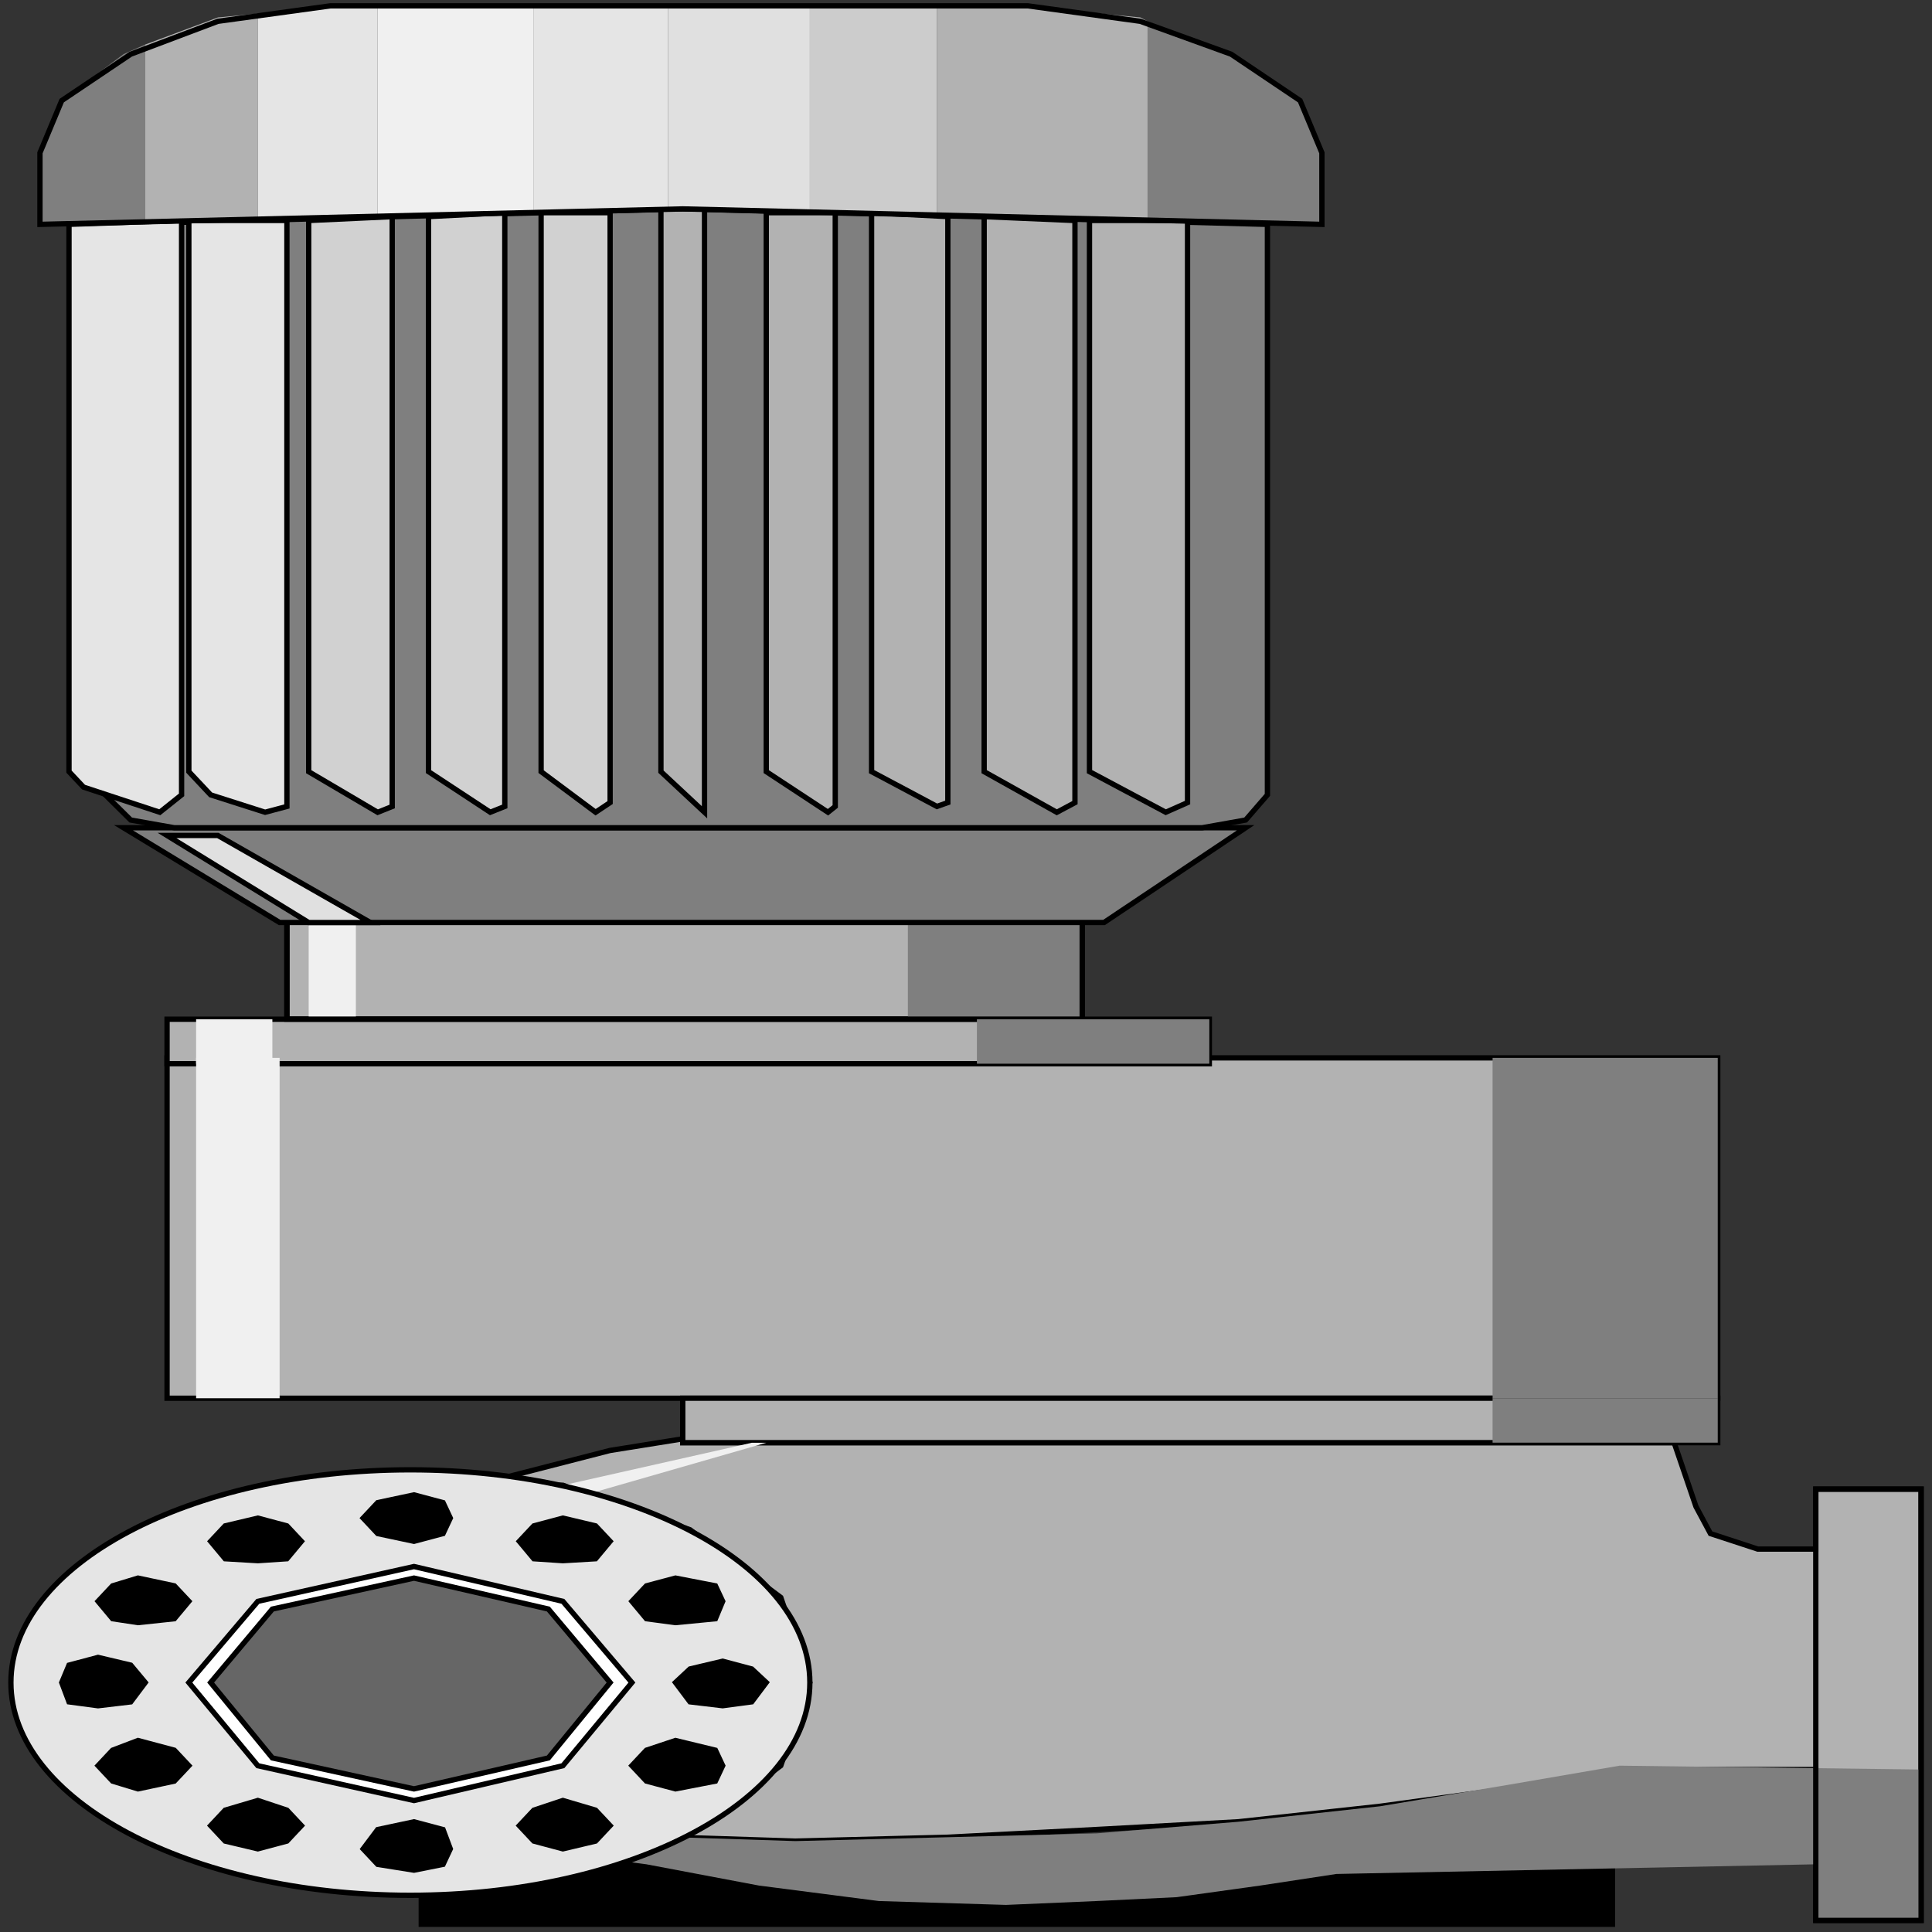 <svg width="150" height="150" viewBox="0 0 150 150" fill="none" xmlns="http://www.w3.org/2000/svg">
<rect x="0" y="0" width="150" height="150" fill="#333333" stroke="none"/>
<g clip-path="url(#clip0_2109_232103)">
<path d="M47.369 144.742L43.703 146.094L32.707 147.295V149.397H125.188V145.193L103.76 145.493L97.839 146.394L91.354 147.295L85.151 147.595L78.102 147.895L68.233 147.595L58.929 146.394L50.188 144.742H49.624H47.369Z" fill="black" stroke="black" stroke-width="0.412"/>
<path d="M140.978 116.664H149.154V120.268H140.978V116.664Z" fill="#F0F0F0"/>
<path d="M22.274 79.127H84.022V70.719H22.274V79.127Z" fill="#B2B2B2" stroke="black" stroke-width="0.412"/>
<path d="M140.977 115.615H149.154V149.098H140.977V137.387H125.752L117.011 138.888L107.143 140.239L96.146 141.441L85.15 142.041L73.59 142.642L61.748 142.942L52.443 142.642L53.571 142.342L60.62 137.086L62.876 130.63L60.62 124.023L53.571 118.768L43.703 115.315H42.575L41.447 115.014H40.319L39.191 114.714L47.368 112.612L53.007 111.711V112.011H129.981L131.673 116.966L132.8 119.068L136.466 120.269H140.977V115.615Z" fill="#B2B2B2" stroke="black" stroke-width="0.412"/>
<path d="M12.97 82.133H133.364V108.559H12.97V82.133Z" fill="#B2B2B2" stroke="black" stroke-width="0.412"/>
<path d="M53.008 108.555H133.365V112.008H53.008V108.555Z" fill="#B2B2B2" stroke="black" stroke-width="0.412"/>
<path d="M12.97 79.133H93.891V82.586H12.97V79.133Z" fill="#B2B2B2" stroke="black" stroke-width="0.412"/>
<path d="M58.365 112.016H59.493L45.395 116.07L43.703 115.319L58.365 112.016Z" fill="#F0F0F0"/>
<path d="M47.933 144.443L52.444 142.641L61.748 142.942L73.591 142.641L85.151 142.341L96.147 141.44L107.143 140.239L117.012 138.587L125.752 137.086L149.154 137.386V139.188V149.098H140.978V144.744L103.76 145.494L97.839 146.395L91.354 147.296L85.151 147.596L78.102 147.897L68.233 147.596L58.929 146.395L50.188 144.744L47.933 144.443Z" fill="#7F7F7F"/>
<path d="M15.226 82.133H21.71V108.559H15.226V82.133Z" fill="#F0F0F0"/>
<path d="M23.966 79.127H27.631V70.719H23.966V79.127Z" fill="#F0F0F0"/>
<path d="M115.884 108.555H133.365V112.008H115.884V108.555Z" fill="#7F7F7F"/>
<path d="M115.884 82.133H133.365V108.559H115.884V82.133Z" fill="#7F7F7F"/>
<path d="M70.488 79.127H84.022V70.719H70.488V79.127Z" fill="#7F7F7F"/>
<path d="M15.226 79.133H21.147V82.586H15.226V79.133Z" fill="#F0F0F0"/>
<path d="M22.274 79.127H84.022V70.719H22.274V79.127Z" stroke="black" stroke-width="0.412"/>
<path d="M9.587 64.266H96.711L85.715 71.623H21.711L9.587 64.266Z" fill="#7F7F7F" stroke="black" stroke-width="0.412"/>
<path d="M75.846 79.133H93.891V82.586H75.846V79.133Z" fill="#7F7F7F"/>
<path d="M12.97 64.867H16.917L28.759 71.624H23.966L12.97 64.867Z" fill="#E0E0E0" stroke="black" stroke-width="0.412"/>
<path d="M31.861 147.15C48.99 147.15 62.876 139.756 62.876 130.634C62.876 121.512 48.99 114.117 31.861 114.117C14.732 114.117 0.846 121.512 0.846 130.634C0.846 139.756 14.732 147.15 31.861 147.15Z" fill="#E5E5E5" stroke="black" stroke-width="0.412"/>
<path d="M32.143 121.625L43.703 124.328L49.061 130.634L43.703 137.09L32.143 139.793L20.019 137.09L14.662 130.634L20.019 124.328L32.143 121.625Z" fill="white" stroke="black" stroke-width="0.412"/>
<path d="M32.143 122.523L42.575 124.926L47.369 130.632L42.575 136.487L32.143 138.89L21.147 136.487L16.354 130.632L21.147 124.926L32.143 122.523Z" fill="#666666" stroke="black" stroke-width="0.412"/>
<path d="M32.143 116.062L34.398 116.663L34.962 117.864L34.398 119.066L32.143 119.666L29.323 119.066L28.195 117.864L29.323 116.663L32.143 116.062Z" fill="black" stroke="black" stroke-width="0.412"/>
<path d="M20.019 117.867L22.275 118.468L23.402 119.669L22.275 121.02L20.019 121.17L17.481 121.02L16.354 119.669L17.481 118.468L20.019 117.867Z" fill="black" stroke="black" stroke-width="0.412"/>
<path d="M10.715 122.523L13.534 123.124L14.662 124.325L13.534 125.677L10.715 125.977L8.741 125.677L7.613 124.325L8.741 123.124L10.715 122.523Z" fill="black" stroke="black" stroke-width="0.412"/>
<path d="M7.613 128.68L10.15 129.28L11.278 130.632L10.15 132.133L7.613 132.433L5.357 132.133L4.793 130.632L5.357 129.28L7.613 128.68Z" fill="black" stroke="black" stroke-width="0.412"/>
<path d="M10.715 135.133L13.534 135.884L14.662 137.085L13.534 138.286L10.715 138.887L8.741 138.286L7.613 137.085L8.741 135.884L10.715 135.133Z" fill="black" stroke="black" stroke-width="0.412"/>
<path d="M20.019 139.789L22.275 140.54L23.402 141.741L22.275 142.942L20.019 143.543L17.481 142.942L16.354 141.741L17.481 140.54L20.019 139.789Z" fill="black" stroke="black" stroke-width="0.412"/>
<path d="M32.143 141.445L34.398 142.046L34.962 143.547L34.398 144.749L32.143 145.199L29.323 144.749L28.195 143.547L29.323 142.046L32.143 141.445Z" fill="black" stroke="black" stroke-width="0.412"/>
<path d="M43.703 139.789L46.24 140.54L47.368 141.741L46.24 142.942L43.703 143.543L41.447 142.942L40.319 141.741L41.447 140.54L43.703 139.789Z" fill="black" stroke="black" stroke-width="0.412"/>
<path d="M52.444 135.133L55.545 135.884L56.109 137.085L55.545 138.286L52.444 138.887L50.188 138.286L49.06 137.085L50.188 135.884L52.444 135.133Z" fill="black" stroke="black" stroke-width="0.412"/>
<path d="M56.109 128.977L58.364 129.577L59.492 130.628L58.364 132.13L56.109 132.43L53.571 132.13L52.443 130.628L53.571 129.577L56.109 128.977Z" fill="black" stroke="black" stroke-width="0.412"/>
<path d="M52.444 122.523L55.545 123.124L56.109 124.325L55.545 125.677L52.444 125.977L50.188 125.677L49.06 124.325L50.188 123.124L52.444 122.523Z" fill="black" stroke="black" stroke-width="0.412"/>
<path d="M43.703 117.867L46.24 118.468L47.368 119.669L46.24 121.02L43.703 121.17L41.447 121.02L40.319 119.669L41.447 118.468L43.703 117.867Z" fill="black" stroke="black" stroke-width="0.412"/>
<path d="M98.402 61.714L96.711 63.666L93.327 64.267H13.534L10.15 63.666L8.177 61.714V17.42L53.008 16.219L98.402 17.42V61.714Z" fill="#7F7F7F" stroke="black" stroke-width="0.412"/>
<path d="M5.357 17.418L14.098 17.117V61.712L12.406 63.063L6.485 61.111L5.357 59.91V17.418Z" fill="#E5E5E5" stroke="black" stroke-width="0.412"/>
<path d="M14.662 17.117H22.275V62.613L20.583 63.063L16.354 61.712L14.662 59.91V17.117Z" fill="#E5E5E5" stroke="black" stroke-width="0.412"/>
<path d="M23.966 17.121L30.451 16.82V62.616L29.323 63.067L23.966 59.913V17.121Z" fill="#D1D1D1" stroke="black" stroke-width="0.412"/>
<path d="M33.27 16.816L39.192 16.516V62.612L38.064 63.062L33.27 59.909V16.816Z" fill="#D1D1D1" stroke="black" stroke-width="0.412"/>
<path d="M42.012 16.516H47.369V62.311L46.241 63.062L42.012 59.909V16.516Z" fill="#D1D1D1" stroke="black" stroke-width="0.412"/>
<path d="M54.699 16.219H53.007H51.315V59.912L54.699 63.066V62.315V16.219Z" fill="#B2B2B2" stroke="black" stroke-width="0.412"/>
<path d="M59.492 16.516H64.849V62.612L64.285 63.062L59.492 59.909V16.516Z" fill="#B2B2B2" stroke="black" stroke-width="0.412"/>
<path d="M67.669 16.516L73.59 16.816V62.311L72.744 62.612L67.669 59.909V16.516Z" fill="#B2B2B2" stroke="black" stroke-width="0.412"/>
<path d="M76.41 16.82L83.459 17.121V62.316L82.049 63.067L76.41 59.913V16.82Z" fill="#B2B2B2" stroke="black" stroke-width="0.412"/>
<path d="M84.587 17.117H92.2V62.312L90.508 63.063L84.587 59.91V17.117Z" fill="#B2B2B2" stroke="black" stroke-width="0.412"/>
<path d="M3.102 17.417V11.861L4.793 7.807L9.587 4.204L11.278 3.453V17.417H3.102Z" fill="#7F7F7F"/>
<path d="M89.098 1.648L95.583 4.351L100.94 7.805L102.631 11.859V17.414L89.098 17.114V1.648Z" fill="#7F7F7F"/>
<path d="M11.278 3.457L16.917 1.355L20.019 1.055V17.121L11.278 17.421V3.457Z" fill="#B2B2B2"/>
<path d="M72.744 0.453H79.229L88.534 1.354L89.097 1.654V17.12L72.744 16.82V0.453Z" fill="#B2B2B2"/>
<path d="M20.019 1.054L25.658 0.453H29.323V16.82L20.019 17.12V1.054Z" fill="#E5E5E5"/>
<path d="M51.88 0.453H41.447V16.519L51.88 16.219V0.453Z" fill="#E5E5E5"/>
<path d="M41.447 0.453H29.323V16.82L41.447 16.519V0.453Z" fill="#F0F0F0"/>
<path d="M51.88 0.453H53.008H62.876V16.519L53.008 16.219H51.88V0.453Z" fill="#E0E0E0"/>
<path d="M72.744 0.453H62.876V16.519L72.744 16.82V0.453Z" fill="#CCCCCC"/>
<path d="M3.102 17.42V11.864L4.793 7.81L10.15 4.207L16.917 1.654L25.658 0.453H53.008H79.793L88.534 1.654L95.583 4.207L100.94 7.81L102.632 11.864V17.42L53.008 16.219L3.102 17.42Z" stroke="black" stroke-width="0.412"/>
<path d="M140.978 115.617H149.154V149.101H140.978V115.617Z" stroke="black" stroke-width="0.412"/>
</g>
<defs>
<clipPath id="clip0_2109_232103">
<rect width="150" height="150" fill="white"/>
</clipPath>
</defs>
</svg>
